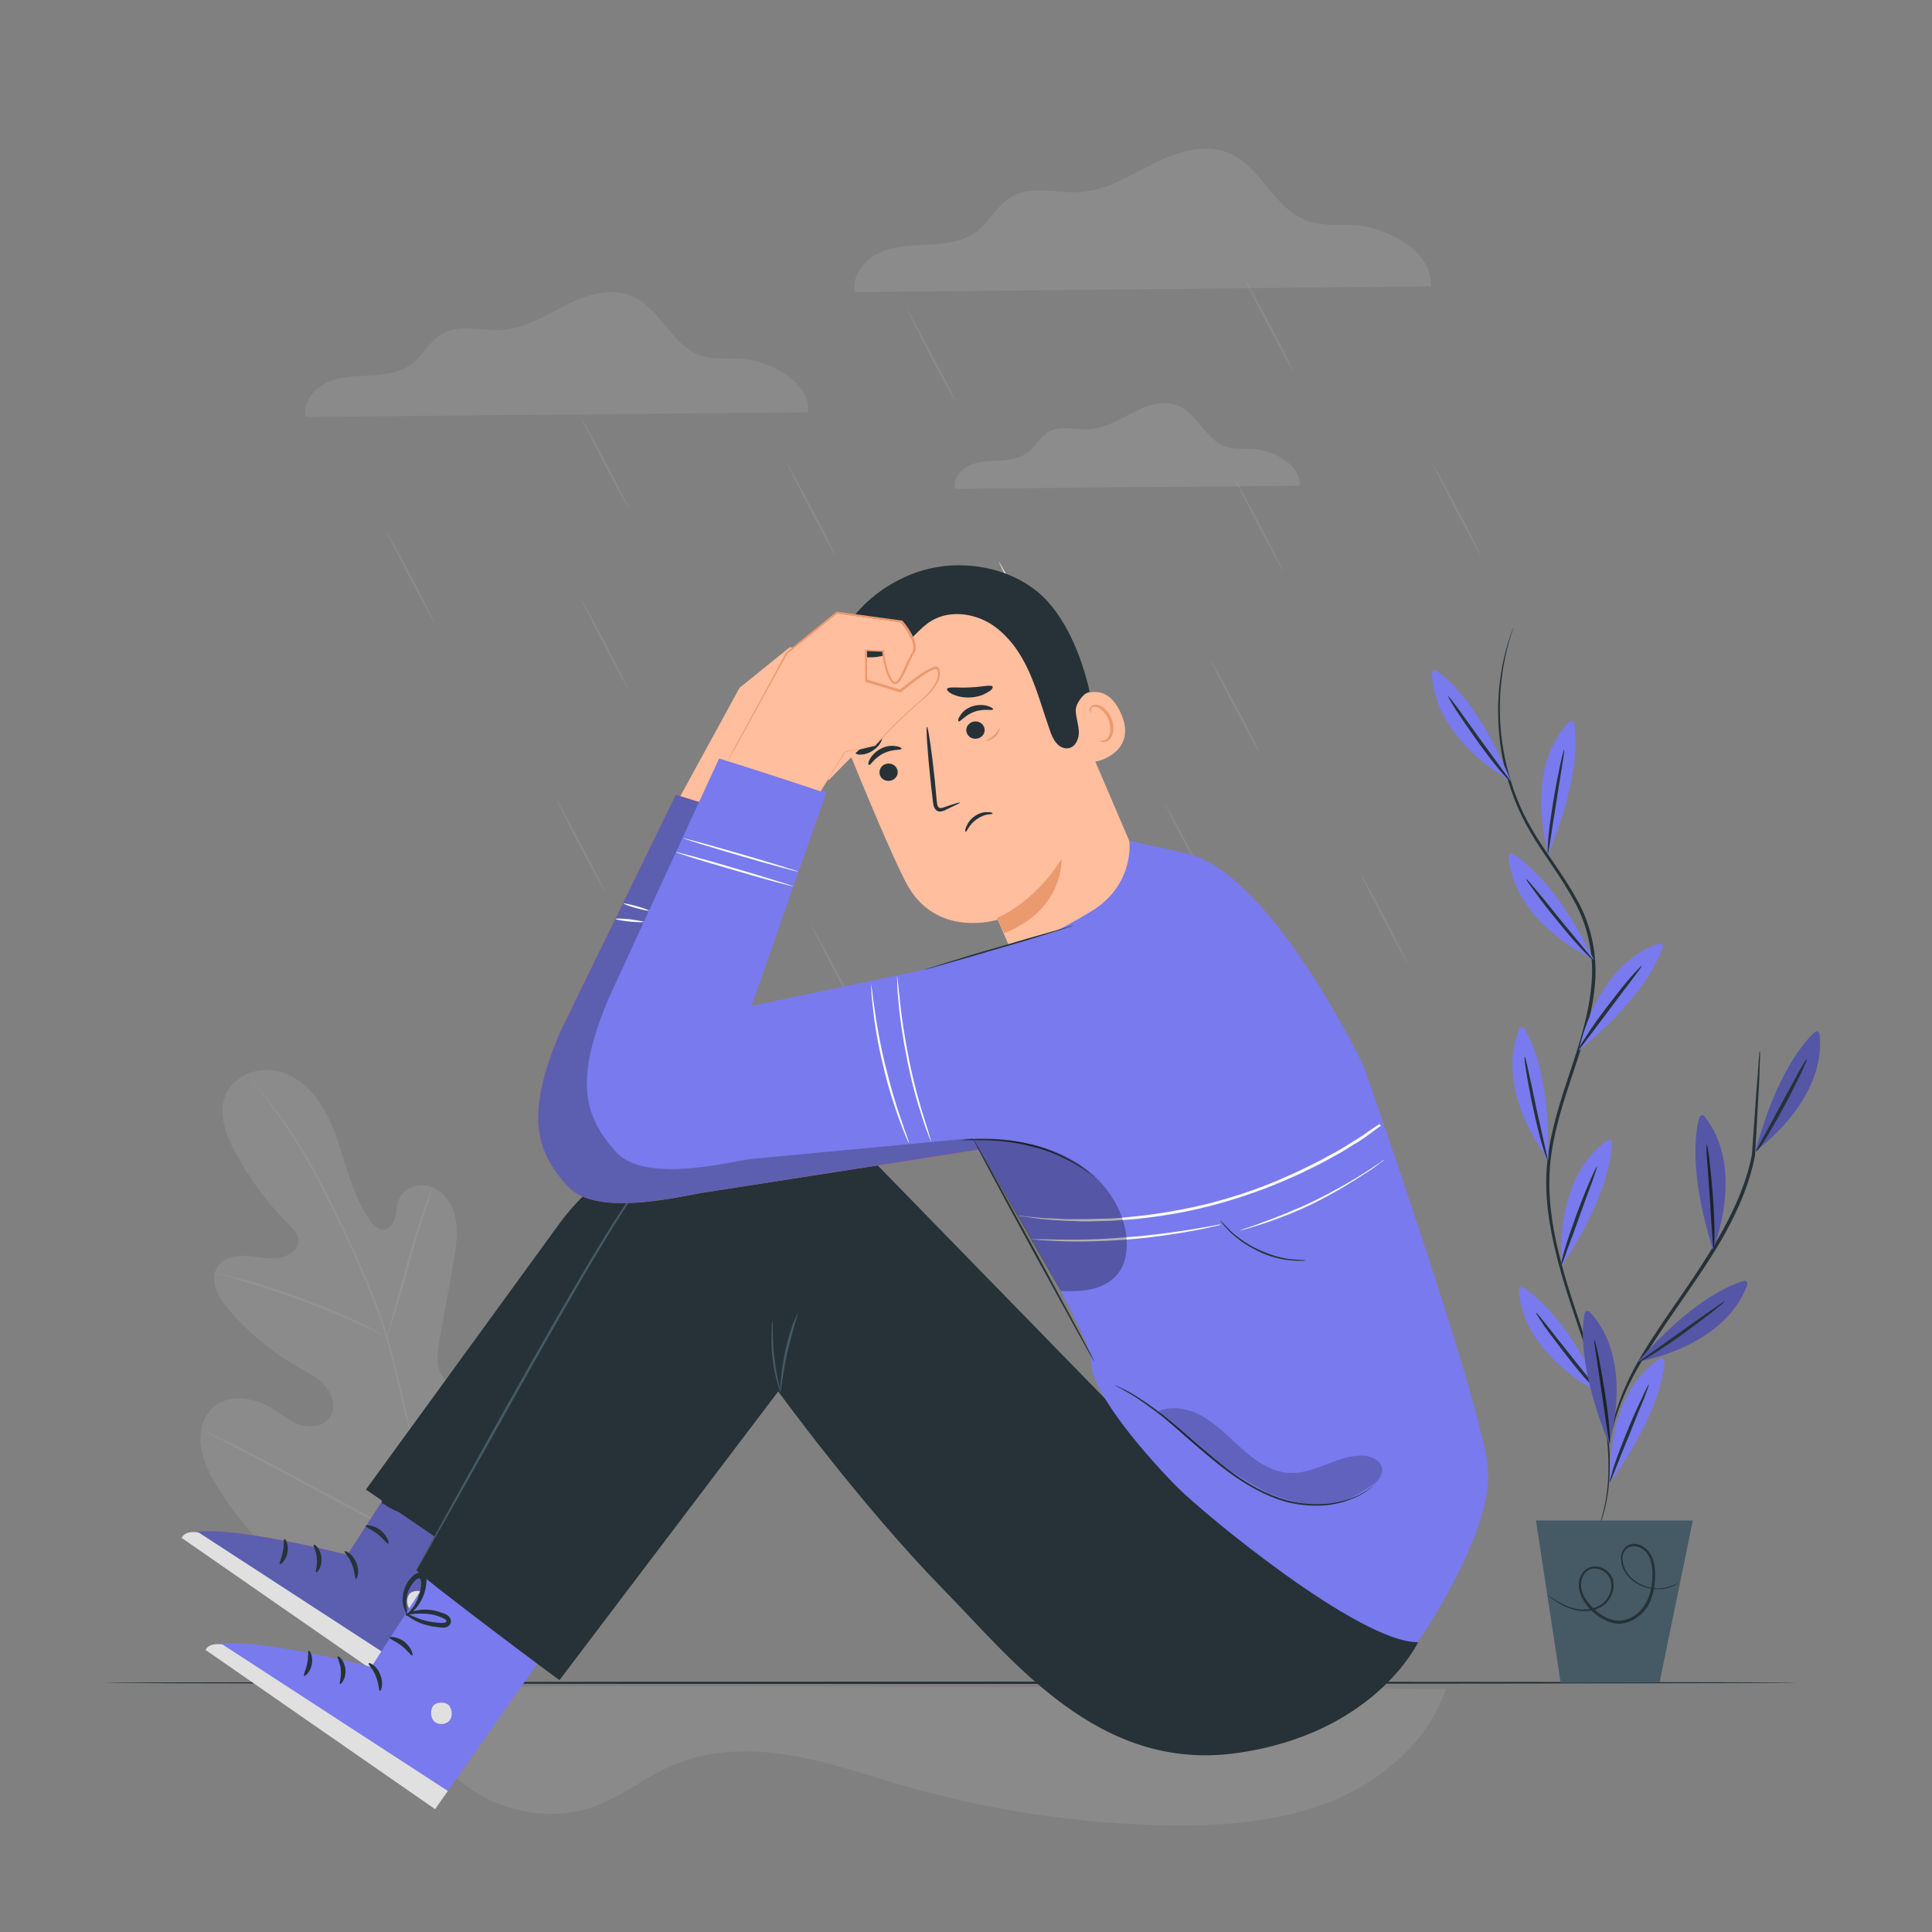 <svg xmlns="http://www.w3.org/2000/svg" viewBox="0 0 500 500" style="enable-background:new 0 0 500 500" xml:space="preserve"><rect x="0" y="0" width="500" height="500" fill="#808080" stroke="none"/><style>.st0{opacity:.1}.st1,.st2{fill:#ebebeb}.st2{opacity:.1}.st3{fill:#f5f5f5}.st4{fill:#fafafa}.st5{opacity:.1}.st5,.st6{fill:#e0e0e0}.st9{fill:#263238}.st10{fill:#e8505b}.st11{fill:#5c5fb0}.st12{fill:#797aed}.st13{fill:#455a64}.st14{fill:#ffbe9d}.st15{fill:#eb996e}.st17{opacity:.3}</style><g id="Background_Complete"><g class="st0"><path class="st1" d="M209.1 106.7c1-7.2-9.2-13.2-16.9-13.8-3.7-.3-7.4.3-10.9-.9-7.5-2.6-10.5-12.3-17.8-15.4-5.5-2.3-11.8-.3-17.1 2.4-5.3 2.7-10.5 6-16.5 6.4-5.2.3-10.7-1.6-15.3.9-3.4 1.9-5.1 5.7-8.2 8-3 2.2-7 2.7-10.7 2.9-3.8.2-7.7.2-11.1 1.8-3.4 1.6-6.3 5.2-5.5 8.9l130-1.2z"/></g><path class="st2" d="M112.4 161.1c-.1.1-3-5.2-6.5-11.8-3.4-6.6-6.1-12-6-12 .1-.1 3 5.2 6.5 11.8 3.4 6.5 6.1 11.9 6 12zm50.4 17.6c-.1.1-3-5.2-6.5-11.8-3.4-6.6-6.1-12-6-12 .1-.1 3 5.2 6.5 11.8 3.4 6.6 6.1 12 6 12z"/><path class="st1" d="M213.2 196.4c-.1.1-3-5.2-6.5-11.8-3.5-6.6-6.1-12-6-12 .1-.1 3 5.2 6.5 11.8 3.4 6.6 6.1 11.9 6 12zm50.4 17.7c-.1.1-3-5.2-6.5-11.8-3.5-6.6-6.1-12-6-12 .1-.1 3 5.2 6.5 11.8 3.4 6.5 6.1 11.9 6 12z"/><path class="st2" d="M314 231.8c-.1.1-3-5.2-6.5-11.8-3.5-6.6-6.1-12-6-12 .1-.1 3 5.2 6.5 11.8 3.4 6.5 6.1 11.9 6 12zm50.4 17.7c-.1.1-3-5.2-6.5-11.8-3.4-6.6-6.1-12-6-12 .1-.1 3 5.2 6.5 11.8 3.4 6.5 6.1 11.9 6 12zm-38.5-54.8c-.1.1-3-5.2-6.5-11.8-3.5-6.6-6.1-12-6-12 .1-.1 3 5.2 6.5 11.8 3.5 6.5 6.1 11.9 6 12zm-103.6 68.2c-.1.1-3-5.2-6.5-11.8-3.4-6.6-6.1-12-6-12s3 5.2 6.5 11.8c3.5 6.6 6.2 12 6 12zm-65.8-32.2c-.1.1-3-5.2-6.5-11.8-3.4-6.6-6.1-12-6-12 .1-.1 3 5.2 6.5 11.8 3.4 6.5 6.1 11.9 6 12z"/><path class="st1" d="M271 169.2c-.1.1-3-5.2-6.5-11.8-3.4-6.6-6.1-12-6-12 .1-.1 3 5.2 6.5 11.8 3.5 6.5 6.2 11.9 6 12z"/><path class="st2" d="M332.2 148c-.1.1-3-5.2-6.5-11.8-3.4-6.6-6.1-12-6-12 .1-.1 3 5.2 6.5 11.8 3.4 6.6 6.1 12 6 12zm51.1-4.1c-.1.1-3-5.2-6.5-11.8-3.4-6.6-6.1-12-6-12 .1-.1 3 5.2 6.5 11.8 3.4 6.5 6.1 11.9 6 12zm-48.6-47.8c-.1.1-3-5.2-6.5-11.8-3.5-6.6-6.1-12-6-12 .1-.1 3 5.2 6.5 11.8 3.5 6.5 6.2 11.9 6 12zm-118.6 47.5c-.1.1-3-5.2-6.5-11.8-3.4-6.6-6.1-12-6-12 .1-.1 3 5.2 6.5 11.8 3.5 6.5 6.2 11.9 6 12zm31.1-39.8c-.1.1-3-5.2-6.5-11.8-3.4-6.6-6.1-12-6-12 .1-.1 3 5.2 6.5 11.8 3.5 6.5 6.2 11.9 6 12zm-84.4 27.9c-.1.1-3-5.2-6.5-11.8-3.4-6.6-6.1-12-6-12 .1-.1 3 5.2 6.5 11.8 3.4 6.5 6.1 11.9 6 12z"/><g class="st0"><path class="st3" d="M370.2 74.1c1.1-8.3-10.5-15.1-19.3-15.8-4.2-.3-8.5.3-12.5-1.1-8.6-3-12-14.1-20.4-17.6-6.3-2.6-13.5-.3-19.6 2.8s-12.1 6.9-18.9 7.3c-5.9.4-12.3-1.8-17.5 1.1-3.9 2.2-5.9 6.6-9.4 9.2-3.5 2.6-8 3.1-12.3 3.3-4.3.2-8.8.3-12.7 2.1-3.9 1.8-7.2 5.9-6.4 10.2l149-1.5z"/></g><g class="st0"><path class="st4" d="M336.3 125.7c.7-5-6.3-9-11.6-9.5-2.5-.2-5.1.2-7.5-.6-5.1-1.8-7.2-8.4-12.2-10.6-3.8-1.6-8.1-.2-11.7 1.7-3.6 1.8-7.2 4.1-11.3 4.4-3.5.2-7.4-1.1-10.5.6-2.3 1.3-3.5 3.9-5.6 5.5-2.1 1.5-4.8 1.9-7.4 2-2.6.1-5.2.2-7.6 1.2-2.3 1.1-4.3 3.6-3.8 6.1l89.2-.8z"/></g><path class="st2" d="M112.7 453.8c8.7 13.3 27.1 19.2 41.9 13.4 7-2.7 12.9-7.6 19.8-10.5 9.4-4 20.2-4.1 30.3-2.4 10.1 1.7 19.9 5.2 29.7 8 22.1 6.3 45 9.7 67.9 10.1 14.3.2 28.9-.9 42.2-6.2 13.3-5.4 25.1-15.6 29.7-29.1 0 0-269.5-1.5-271 0l-3.2 3.2 12.7 13.5z"/><g class="st0"><path class="st3" d="M115.2 416.2c20.8-9.8 29.1-33.2 32.1-55 .5-3.6 1.5-7.4.4-10.8-1.2-3.5-4.8-6.3-8.3-5.3-2.9.8-4.6 3.7-6.5 6.1-2.6 3.1-6 5.4-9.9 6.7-2.5.8-5.5 1-7.5-.6-2.8-2.3-2.5-6.6-1.8-10.2l3.6-20.1c.6-3.6 1.3-7.3.7-10.9-.5-3.6-2.5-7.2-5.7-8.7-3.3-1.5-7.8-.3-9.1 3.1-.6 1.4-.5 3-.9 4.5s-1.3 3-2.8 3.2c-1.5.2-2.8-1.1-3.7-2.3-3.1-4.3-4.8-9.4-6.4-14.4-1.6-5.1-3-10.2-5.7-14.7s-6.8-8.5-11.9-9.6c-5.1-1.2-11.1 1.1-13.3 5.9-2.2 4.8-.1 10.5 2.4 15.2 3.7 6.9 8.5 13.3 14 18.8 1 1 2.1 2.1 2.3 3.5.4 2.5-2.3 4.5-4.8 4.9-2.8.4-5.7-.3-8.6-.5-2.9-.1-6.1.6-7.6 3-2.1 3.4.3 7.8 2.9 10.8 5.2 6.1 11.4 11.3 18.4 15.2 2.5 1.4 5.1 2.7 6.9 5 1.8 2.2 2.6 5.7.8 8-1.7 2.3-5.2 2.6-7.9 1.6s-4.9-2.9-7.4-4.4c-4.6-2.7-11.1-3.5-15 .3-2.6 2.5-3.4 6.3-2.9 9.9.5 3.5 2.1 6.8 3.9 9.8 6.3 10.6 15.2 19.9 26 25.8 10.7 5.6 21.2 8.4 33.3 6.2"/></g><path class="st5" d="M111.9 401.7c-1.3-11.5-3.8-23.9-6.9-36.9-.8-3.2-1.5-6.4-2.3-9.6-.8-3.1-1.5-6.3-2.4-9.3-1.8-6-4-11.7-6.3-16.9-2.3-5.3-4.6-10.2-6.8-14.8-2.2-4.6-4.4-8.8-6.5-12.6-4.3-7.6-8.4-13.3-11.4-17.1-1.5-1.9-2.7-3.3-3.5-4.3-.4-.5-.7-.8-1-1.1-.2-.2-.3-.4-.3-.4s.1.1.3.4c.2.3.5.7.9 1.1.8 1 2 2.5 3.4 4.4 2.9 3.8 7 9.6 11.2 17.2 2.1 3.8 4.2 8 6.5 12.6 2.2 4.6 4.5 9.5 6.8 14.8 2.3 5.3 4.4 10.9 6.3 16.9.9 3 1.7 6.1 2.4 9.2.8 3.1 1.5 6.3 2.3 9.6 3.1 12.9 5.6 25.4 6.9 36.8"/><path class="st5" d="M100.1 345.9s.3-.5.6-1.5c.4-1 .8-2.4 1.4-4.1 1.1-3.5 2.5-8.4 4-13.8s2.9-10.2 4.1-13.7c.6-1.7 1.1-3.1 1.4-4.1.3-1 .5-1.5.5-1.5s-.3.5-.7 1.4c-.4.9-1 2.3-1.6 4-1.3 3.4-2.8 8.3-4.3 13.7-1.5 5.3-2.8 10.1-3.8 13.8-.5 1.7-.9 3.1-1.2 4.2-.3 1-.5 1.6-.4 1.6zm-44.8-16.5s.6.2 1.8.5c1.2.3 2.9.7 4.9 1.4 4.2 1.2 9.8 3 16 5.3 6.2 2.3 11.7 4.6 15.6 6.4 2 .9 3.6 1.6 4.6 2.2 1.1.5 1.7.8 1.7.8s-.6-.4-1.6-1c-1.1-.6-2.6-1.4-4.6-2.4-3.9-1.9-9.4-4.3-15.6-6.6-6.2-2.3-11.9-4.1-16.1-5.1-2.1-.5-3.8-.9-5-1.1-1-.4-1.7-.5-1.7-.4z"/><path class="st6" d="M111.5 400.7s.2-.2.4-.5c.3-.4.6-.9 1.1-1.5.9-1.3 2.2-3.3 3.8-5.8 3.1-4.9 7.2-11.8 11.7-19.6 4.4-7.7 8.5-14.7 11.5-19.6 1.5-2.4 2.7-4.4 3.6-5.9.4-.6.7-1.2 1-1.6l.3-.6s-.2.2-.4.5c-.3.4-.6.9-1.1 1.5-.9 1.3-2.2 3.3-3.8 5.8-3.1 4.9-7.2 11.8-11.7 19.6-4.4 7.7-8.5 14.7-11.5 19.6-1.5 2.4-2.7 4.4-3.6 5.9-.4.6-.7 1.2-1 1.6l-.3.6z"/><path class="st5" d="M53.4 370.5s.2.1.6.4c.5.2 1 .5 1.7.9 1.6.8 3.7 1.9 6.2 3.3 5.2 2.7 12.5 6.6 20.4 10.9 8 4.3 15.2 8.1 20.5 10.8 2.7 1.3 4.8 2.4 6.3 3.1.7.3 1.3.6 1.7.8.4.2.6.3.6.2 0 0-.2-.1-.6-.4-.5-.2-1-.5-1.7-.9-1.6-.8-3.7-1.9-6.2-3.3-5.3-2.7-12.5-6.6-20.4-10.9-8-4.3-15.2-8.1-20.5-10.8-2.7-1.3-4.8-2.4-6.3-3.1-.7-.3-1.3-.6-1.7-.8-.4-.2-.6-.3-.6-.2z"/></g><path class="st9" d="M464.7 435.5c0 .1-97.9.3-218.7.3-120.8 0-218.7-.1-218.7-.3 0-.1 97.9-.3 218.7-.3 120.8 0 218.7.1 218.7.3z" id="Floor"/><g id="Character"><path class="st10" d="m110.1 371.1-20.2 31.3s-38.6-10-42.9-4.5l59.4 41.3 33.4-47.5-29.7-20.6z"/><path class="st11" d="m110.1 371.1-20.2 31.3s-38.6-10-42.9-4.5l59.4 41.3 33.4-47.5-29.7-20.6z"/><path class="st6" d="M110.1 412.7c.9 1.1.8 3-.2 3.9-1.1 1-3 .9-3.9-.2-.9-1.1-.9-3.3.3-4.2 1.2-.8 3.4-.6 4 .7m-3.9 26.3 3.3-4.7-58.3-37.9s-3.4-.7-4.4 1.4l59.4 41.2z"/><path class="st9" d="M89.2 401.5c-.2.3 1.2 1.4 1.9 3.4.8 1.9.7 3.7 1 3.7.3.1 1.1-1.9.1-4.2-.9-2.3-2.9-3.2-3-2.9zm-8-1.7c-.3.2.7 1.6.8 3.5.2 1.9-.5 3.4-.2 3.6.2.2 1.6-1.3 1.4-3.7-.2-2.4-1.8-3.7-2-3.4zm-8.8 5c.2.2 1.6-.9 2-3 .4-2.1-.6-3.7-.8-3.5-.3.1 0 1.6-.4 3.3-.3 1.6-1 2.9-.8 3.2zm22.2-9.9c-.1.3 1.5.9 3.1 2.1 1.6 1.2 2.5 2.7 2.8 2.5.3-.1-.2-2-2-3.5-1.9-1.4-3.9-1.4-3.9-1.1zm4.2-6.3c-.1.1.9 1.1 3 2.1 1 .5 2.3.9 3.8 1.2.7.1 1.5.2 2.3.3.4 0 .8.1 1.4-.1.5-.1 1.2-.7 1.2-1.5 0-.7-.4-1.2-.8-1.5-.4-.3-.8-.5-1.2-.6-.8-.3-1.5-.5-2.3-.7-1.5-.3-2.9-.3-4-.1-2.3.3-3.5 1.1-3.4 1.2.1.2 1.4-.3 3.5-.3 1.1 0 2.3 0 3.7.3.7.2 1.4.4 2.1.7.7.3 1.3.6 1.2 1 0 .1 0 .2-.3.3-.3.1-.6.1-1 .1-.8 0-1.5-.1-2.2-.2-1.4-.2-2.6-.5-3.6-.9-2.2-.7-3.3-1.4-3.4-1.3z"/><path class="st9" d="M98.8 389.3c.1.1 1.4-.5 2.8-2.3.7-.9 1.4-2.1 1.9-3.5.2-.7.4-1.5.5-2.3.1-.8.2-1.9-.9-2.8-.6-.4-1.4-.3-1.8 0-.5.3-.8.6-1.1.9-.6.6-1.1 1.3-1.4 2-.7 1.4-.9 2.8-.9 4 .1 2.3 1.1 3.5 1.2 3.5.2-.1-.4-1.3-.3-3.4.1-1 .3-2.3 1-3.4.3-.6.7-1.2 1.2-1.7.5-.6 1.1-.9 1.3-.7.3.2.5 1 .4 1.7-.1.7-.2 1.5-.4 2.1-.4 1.3-.9 2.5-1.5 3.4-1 1.5-2.1 2.4-2 2.5z"/><path class="st12" d="m116.3 400.1-20.2 31.3s-38.6-10-42.9-4.5l59.4 41.3 33.4-47.5-29.7-20.6z"/><path class="st6" d="M116.3 441.6c.9 1.1.8 3-.2 3.9-1.1 1-3 .9-3.9-.2-.9-1.1-.9-3.3.3-4.2 1.2-.8 3.4-.6 4 .7m-3.9 26.4 3.3-4.7-58.3-37.9s-3.4-.7-4.4 1.4l59.4 41.2z"/><path class="st9" d="M95.4 430.5c-.2.3 1.2 1.4 1.9 3.4.8 1.9.7 3.7 1 3.7.3.1 1.1-1.9.1-4.2-.9-2.4-2.9-3.3-3-2.9zm-8-1.8c-.3.2.7 1.6.8 3.5.2 1.9-.5 3.4-.2 3.6.2.2 1.6-1.3 1.4-3.7-.2-2.4-1.8-3.7-2-3.4zm-8.7 5c.2.2 1.6-.9 2-3 .4-2.1-.6-3.7-.8-3.5-.3.1 0 1.6-.4 3.3-.3 1.7-1.1 3-.8 3.2zm22.1-9.9c-.1.3 1.5.9 3.1 2.1 1.6 1.2 2.5 2.7 2.8 2.5.3-.1-.2-2-2-3.5-1.9-1.4-3.9-1.4-3.9-1.1zm4.2-6.2c-.1.1.9 1.1 3 2.1 1 .5 2.3.9 3.8 1.2.7.1 1.5.2 2.3.3.4 0 .8.1 1.4-.1.5-.1 1.2-.7 1.2-1.5 0-.7-.4-1.2-.8-1.5-.4-.3-.8-.5-1.2-.6-.8-.3-1.5-.5-2.3-.7-1.5-.3-2.9-.3-4-.1-2.3.3-3.5 1.1-3.4 1.2.1.2 1.4-.3 3.5-.3 1.1 0 2.3 0 3.7.3.7.2 1.4.4 2.1.7.7.3 1.3.6 1.2 1 0 .1 0 .2-.3.3-.3.1-.6.1-1 .1-.8 0-1.5-.1-2.2-.2-1.4-.2-2.6-.5-3.6-.9-2.1-.8-3.3-1.5-3.4-1.3z"/><path class="st9" d="M105.1 418.2c.1.1 1.4-.5 2.8-2.3.7-.9 1.4-2.1 1.9-3.5.2-.7.4-1.5.5-2.3.1-.8.2-1.9-.9-2.8-.6-.4-1.4-.3-1.8 0-.5.3-.8.6-1.1.9-.6.6-1.1 1.3-1.4 2-.7 1.4-.9 2.8-.9 4 .1 2.3 1.1 3.5 1.2 3.5.2-.1-.4-1.3-.3-3.4.1-1 .3-2.3 1-3.4.3-.6.7-1.2 1.2-1.7.5-.6 1.1-.9 1.3-.7.3.2.5 1 .4 1.7-.1.7-.2 1.5-.4 2.1-.4 1.3-.9 2.5-1.5 3.4-1.1 1.5-2.2 2.4-2 2.5z"/><path class="st9" d="M107.8 406.4s17.4-32.6 15-29.3c-6.4 8.8 31.3-44.8 48.4-72.3 5.5-8.8 14.7-14.7 25.1-15.9 10.5-1.2 20.9 2.5 28.3 10.1l97.2 99.7L367 425s-11.1 23.7-47 28.7c-35.8 5-57.9-24.1-76-42.5-21.3-21.8-42.6-51.1-42.6-51.1l-56.6 74.7c-.1.1-35.2-26.2-37-28.4z"/><path class="st9" d="M177.5 294.8c-13.2 3.2-24.9 11-32.9 22.1l-49.9 68.6 24.1 16.5 58.7-107.2z"/><path class="st13" d="M169.2 302.6s-.1.1-.2.3c-.2.2-.3.4-.6.7-.3.3-.6.7-1 1.1-.4.4-.8 1-1.2 1.6-1.9 2.4-4.3 6.1-7.2 10.7-5.8 9.3-13.3 22.3-21.5 36.8-8.1 14.5-15.5 27.7-20.9 37.2-2.7 4.7-4.9 8.6-6.4 11.3-.8 1.3-1.3 2.3-1.8 3-.2.3-.3.6-.5.8-.1.2-.2.3-.2.3s0-.1.1-.3c.1-.2.2-.5.4-.8.4-.7 1-1.8 1.7-3.1 1.5-2.7 3.6-6.6 6.2-11.3 5.3-9.6 12.6-22.8 20.8-37.3 8.2-14.5 15.8-27.6 21.6-36.8 3-4.6 5.4-8.3 7.3-10.7.5-.6.9-1.2 1.3-1.6.4-.4.7-.8 1-1.1.3-.3.5-.5.6-.7.4 0 .5-.1.5-.1zm30.7 39.3c.1 0 .1 1.1.1 2.8 0 1.7.1 4 .4 6.6.3 2.6.7 4.9 1.1 6.5.4 1.7.6 2.7.6 2.7-.1 0-.5-1-.9-2.6-.5-1.6-1-4-1.3-6.6-.3-2.6-.3-5-.2-6.7 0-1.7.1-2.7.2-2.7z"/><path class="st13" d="M206.5 339.8c.1 0-.3 1.1-.8 2.9-.5 1.8-1.2 4.3-1.9 7.1-.6 2.8-1 5.3-1.3 7.2-.3 1.9-.4 3-.5 3-.1 0-.1-1.2.1-3 .2-1.9.5-4.5 1.1-7.3.6-2.8 1.4-5.3 2-7.1.8-1.8 1.3-2.8 1.3-2.8z"/><path class="st14" d="m272.1 170.5 26 60.8c4.4 10.3-.7 22.3-11.2 26.2-9.8 3.6-20.8-1.1-24.9-10.7-2-4.6-3.6-8.4-3.8-8.8 0 0-16.1 5.2-23.8-9.7-3.7-7.2-10.1-22.5-15.8-36.5-6.1-15 .4-32.2 14.9-39.5l1.4-.7c16-7 30.8 2.7 37.2 18.9z"/><path class="st15" d="M258 237.6s9.8-4 16.7-15.3c0 0 .8 13-14.8 19.2l-1.9-3.9z"/><path class="st9" d="M227.8 200.8c.5 1.1 1.9 1.6 3.1 1.1 1.2-.5 1.8-1.9 1.2-3-.5-1.1-1.9-1.6-3.1-1.1-1.2.5-1.7 1.9-1.2 3zm-2.9-2.8c.4.1 1.4-1.9 3.7-3 2.3-1.2 4.6-.8 4.7-1.2.1-.2-.5-.6-1.5-.7-1-.2-2.5-.1-3.9.7-1.4.7-2.4 1.9-2.8 2.7-.5.8-.4 1.4-.2 1.5zm25.4-8.1c.5 1.1 1.9 1.6 3.1 1.1 1.2-.5 1.8-1.9 1.2-3-.5-1.1-1.9-1.6-3.1-1.1-1.2.5-1.8 1.9-1.2 3zm-2.2-3.2c.4.2 1.7-1.7 4.1-2.5 2.4-.9 4.6-.2 4.8-.6.1-.2-.4-.6-1.4-.9-1-.3-2.4-.4-4 .1-1.5.5-2.6 1.5-3.1 2.4-.6.8-.6 1.4-.4 1.5zm.4 21c-.1-.1-1.6.3-4.1 1.2-.6.2-1.2.4-1.5 0-.4-.4-.4-1.1-.5-1.9-.2-1.7-.3-3.5-.5-5.3-.8-7.6-1.7-13.6-2-13.6-.3 0 .1 6.2.9 13.7.2 1.9.4 3.6.6 5.3.1.8.1 1.7.8 2.5.4.4 1 .5 1.4.4.4-.1.8-.2 1.1-.4 2.4-1.1 3.8-1.8 3.8-1.9zm8.4-30c-.4-.6-2.8.1-5.9.2-3 .2-5.6-.3-5.9.4-.1.3.4.9 1.5 1.4 1.1.5 2.7.9 4.5.8 1.8-.1 3.4-.6 4.4-1.3 1.1-.5 1.5-1.2 1.4-1.5zm-28.7 11.9c-.7-.2-1.8 1.2-3.6 2.4-1.7 1.3-3.5 1.8-3.5 2.6 0 .3.6.7 1.5.7s2.3-.3 3.5-1.2c1.2-.8 2-2 2.2-2.9.4-.8.3-1.5-.1-1.6z"/><path class="st14" d="M276.5 182.2c.2-.2 8.7-8.2 13.5 2.2 4.8 10.4-6.6 13-6.8 12.7-.1-.3-6.7-14.9-6.7-14.9z"/><path class="st15" d="M284.6 191.7c0-.1.2 0 .6 0 .4 0 .9-.1 1.4-.6.9-.9 1-3.1.2-5-.4-1-1-1.8-1.7-2.4-.7-.6-1.4-.9-2-.8-.6.1-.8.6-.8 1s.2.5.1.6c0 0-.3-.1-.4-.5-.1-.2 0-.5.1-.8.2-.3.5-.6.9-.7.8-.3 1.9.1 2.6.7.8.6 1.5 1.5 2 2.6.9 2.1.7 4.6-.6 5.7-.6.5-1.4.6-1.8.5-.5-.1-.6-.3-.6-.3z"/><path class="st9" d="M282 179c-1.7.4-3.7 3.2-3.6 5 .1 1.8.7 3.5.8 5.3.1 1.8-.8 3.9-2.5 4.3-1.2.3-2.5-.3-3.3-1.3-.8-.9-1.3-2.1-1.7-3.3-1.8-5.1-3.2-10.3-5.4-15.2-2.2-4.9-5.4-9.5-10-12.4-4.6-2.8-10.7-3.5-15.3-.7-3 1.8-5.1 5-8 7-3.5 2.4-8.1 3.1-12.1 1.7-.1 0-.4-.1-.7-.1-1.4-.2-2.5-1.3-2.6-2.7 0-.5 0-.9.1-1.3 3.3-8.9 13.8-16.2 23.1-18.2 9.3-2.1 20-.1 27.4 5.8 7.5 6 11.8 17.2 13.8 26.1m-25.1 31.5c0 .2-.6.2-1.3.3-.8.1-1.8.5-2.8 1.2-1 .7-1.7 1.5-2.1 2.2-.4.7-.7 1.1-.8 1.1-.1 0-.2-.6.2-1.4.3-.8 1-1.9 2.2-2.7 1.1-.8 2.4-1.1 3.3-1 .8-.1 1.3.2 1.3.3z"/><path class="st15" d="M258.7 188.4c.1 0-.1 1.3-1.2 2.3-1.1 1-2.5 1.1-2.4 1 0-.1 1.1-.4 2.1-1.4 1-.8 1.4-1.9 1.5-1.9z"/><path class="st14" d="m175.6 206.9 15.8-28.9 13-10.5 16.8 2.3s4.8 5.5 3 8.2c-1.9 2.7-3.5 9.5-5.4 7.1-1.9-2.5-2.3-7.7-2.3-7.7l-4.4-.2v7.8l8.9 2.7s8.8-7.3 9.7-5.7c.9 1.6.1 4.6-4.9 8.9-5 4.3-11.2 10.9-11.2 10.9l-7.9 1.9-7.1 11.4-24-8.2z"/><path class="st10" d="m264.7 244-82.9 25.2 19.4-55.3-26.3-8.2L145 267c-9 21.2-6.6 30.6 1.8 39.9 6.7 7.4 24.5 3.8 34.3 1.9l72.5-11.3 11.1-53.5z"/><path class="st11" d="m264.7 244-82.9 25.2 19.4-55.3-26.3-8.2L145 267c-9 21.2-6.6 30.6 1.8 39.9 6.7 7.4 24.5 3.8 34.3 1.9l72.2-11.3 11.4-53.5z"/><path class="st4" d="M166.7 238.6c0 .1-1.7.1-3.7-.1s-3.7-.5-3.7-.7c0-.1 1.7-.1 3.7.1 2.1.3 3.7.6 3.7.7zm1.3-2.9c0 .1-1.6-.2-3.4-.7-1.9-.5-3.3-1.1-3.3-1.2 0-.1 1.6.2 3.4.7 1.9.5 3.3 1.1 3.3 1.2z"/><path class="st12" d="M249.2 290.6s33.4 53.9 33.2 61.9c-.2 8 15.5 25.6 22.4 32.5 6.9 6.9 46.9 40 62.1 40 0 0 19.6-28.3 18.2-44.9-1.4-16.6-32.2-104.2-32.2-104.2s-23.9-50.2-46-55.1c-5.6-1.2-14.6-3.2-14.6-3.2 0 .4 1.3 11.4-9.8 18.2-15.6 9.5-34.1 16.3-34.1 16.3l.8 38.5z"/><path class="st12" d="m288.1 236.8-50 14.4-43.6 9.1 19.4-55.3-27.8-8.7-28.5 61.9c-9 21.2-6.6 30.6 1.8 39.9 6.7 7.4 24.5 3.8 34.3 1.9l85.1-8 9.3-55.2z"/><path class="st14" d="m188.2 196.8 15.1-27.6 13-10.5 16.8 2.3s4.8 5.5 3 8.2c-1.9 2.7-3.5 9.5-5.4 7.1-1.9-2.5-2.3-7.7-2.3-7.7l-4.4-.2v7.8l8.9 2.7s8.8-7.3 9.7-5.7c.9 1.6.1 4.6-4.9 8.9S226.5 193 226.5 193l-7.9 1.9-6.2 9.9-24.2-8z"/><path class="st15" d="M212.4 204.6s0-.1.1-.2.2-.3.3-.5c.3-.5.7-1.1 1.2-1.9 1.1-1.7 2.6-4.2 4.5-7.3h.1c2.3-.6 5-1.2 7.9-1.9h-.1c3.3-3.6 7.3-7.7 12.2-11.8 1.2-1.1 2.3-2.3 3.2-3.7.4-.7.8-1.5.9-2.3.1-.4.1-.8 0-1.2 0-.2-.1-.4-.2-.5 0-.1-.2-.1-.4-.1-.8.1-1.6.6-2.3 1-.8.5-1.5 1-2.2 1.5-1.5 1.1-2.9 2.2-4.4 3.4l-.1.1h-.1c-2.8-.9-5.8-1.8-8.9-2.7l-.2-.1v-8.3h.3c1.4.1 2.9.2 4.4.2h.2v.2c.2 2.1.6 4.3 1.5 6.3.2.4.4.8.6 1.1.2.4.5.6.8.6.3 0 .6-.4.8-.7.2-.3.5-.7.7-1.1.8-1.6 1.4-3.2 2.3-4.8l.3-.6c.1-.2.2-.4.3-.5 0-.1.1-.2.1-.3l.1-.3c.1-.2.1-.4.1-.6 0-.8-.3-1.6-.6-2.4-.7-1.5-1.7-2.9-2.7-4.2l.2.1c-5.9-.8-11.5-1.6-16.8-2.3h.2c-4.7 3.8-9.1 7.3-13 10.4l.1-.1c-4.7 8.4-8.5 15.3-11.1 20.1-1.3 2.4-2.3 4.2-3.1 5.5-.3.6-.6 1.1-.8 1.4-.2.3-.3.5-.3.5s.1-.2.2-.5c.2-.3.4-.8.8-1.5.7-1.3 1.7-3.2 3-5.5 2.6-4.8 6.4-11.7 10.9-20.2 3.9-3.2 8.3-6.7 13-10.5l.1-.1h.1c5.3.7 10.9 1.5 16.8 2.3h.1l.1.1c1.1 1.3 2.1 2.7 2.8 4.3.3.8.6 1.7.6 2.6 0 .2 0 .5-.1.7l-.1.3c0 .1-.1.2-.2.3l-.3.6-.3.6c-.8 1.5-1.4 3.2-2.3 4.8-.2.4-.4.8-.7 1.2-.3.4-.6.8-1.2.9-.3.1-.6-.1-.8-.2-.2-.2-.4-.4-.5-.6-.3-.4-.5-.8-.7-1.2-.9-2.1-1.3-4.4-1.5-6.5l.2.2c-1.5-.1-3-.2-4.4-.2l.3-.3v7.8l-.2-.2c3.1.9 6.1 1.9 8.9 2.7h-.2c1.5-1.2 2.9-2.3 4.4-3.4.7-.5 1.5-1 2.3-1.5.8-.4 1.5-.9 2.5-1.1.2 0 .6 0 .8.3.1.2.2.4.3.7.1.5.1.9 0 1.4-.1.9-.5 1.7-1 2.4-.9 1.5-2.1 2.7-3.3 3.7-4.9 4.1-8.9 8.2-12.2 11.7-3 .7-5.6 1.3-7.9 1.8l.1-.1c-2 3.1-3.5 5.6-4.6 7.3-.5.8-.9 1.4-1.2 1.9-.1.2-.2.4-.3.5l-.4.5z"/><path class="st9" d="M283.5 304.7s-.5-.3-1.2-.8c-.4-.3-.8-.6-1.4-1-.6-.4-1.2-.8-1.9-1.2-1.4-.9-3.2-1.8-5.2-2.7-2-.9-4.3-1.7-6.8-2.3-4.9-1.3-9.6-1.6-12.9-1.6h-5.5s.5-.1 1.4-.2c.9-.1 2.3-.2 4-.2 3.4 0 8 .2 13 1.5 2.5.6 4.8 1.5 6.8 2.4 2 .9 3.8 1.9 5.2 2.8.7.4 1.3.9 1.9 1.3.5.4 1 .7 1.3 1.1.9.5 1.3.9 1.3.9zm-5.5-65.3-1.5.6c-1.1.3-2.5.8-4.1 1.3-3.5 1.1-8.4 2.6-13.7 4.1-5.4 1.6-10.2 3-13.8 4-1.7.5-3.1.9-4.2 1.2-1 .3-1.6.4-1.6.4s.5-.2 1.5-.5c1.1-.3 2.5-.8 4.1-1.3 3.5-1.1 8.4-2.6 13.7-4.1 5.4-1.6 10.2-3 13.8-4 1.7-.5 3.1-.9 4.2-1.2 1-.4 1.6-.5 1.6-.5zM356.8 383s-.2.2-.5.6l-.7.7c-.3.3-.6.6-1 .9-1.6 1.3-4.2 2.8-7.7 3.7-3.5.9-8 1.1-12.7.1-4.7-1-9.5-3.4-14.1-6.5s-8.5-6.6-12.1-9.7c-3.6-3.2-6.8-6-9.7-8.1-2.9-2.2-5.3-3.7-7.1-4.7-.9-.5-1.6-.9-2-1.1-.5-.2-.7-.4-.7-.4s.3.1.8.3c.5.2 1.2.6 2.1 1 1.8.9 4.3 2.5 7.2 4.6 2.9 2.1 6.2 4.9 9.8 8.1 3.6 3.1 7.6 6.6 12.1 9.7 4.5 3.1 9.3 5.4 13.9 6.4s9 .9 12.5 0c3.5-.8 6.1-2.3 7.7-3.5.4-.3.7-.6 1-.8.3-.2.5-.5.7-.7.3-.5.5-.6.5-.6zm-18.9-56.8s-.4.1-1 .1-1.6 0-2.7-.1-2.5-.3-4-.7c-1.5-.4-3-.9-4.6-1.7-1.6-.8-3-1.6-4.3-2.5-1.2-.9-2.3-1.8-3.1-2.6-.8-.8-1.4-1.5-1.8-2-.4-.5-.6-.8-.6-.8.1-.1 1 1 2.6 2.6.8.8 1.9 1.6 3.1 2.5 1.2.8 2.6 1.7 4.2 2.4s3.1 1.3 4.5 1.7c1.4.4 2.8.7 3.9.8 2.4.2 3.8.2 3.8.3z"/><path d="M299.8 365.2c4.1-1.7 8.8-.4 12.5 2 3.7 2.4 6.7 5.7 10 8.5 3.3 2.9 7.3 5.4 11.7 5.5 6.3.2 12-4.5 18.4-4.5 2.4 0 5.2 1.3 5.3 3.6.1 1.8-1.4 3.3-3 4.3-6.9 4.5-11.5 7.6-26.5 1.8-10.5-5.5-19.9-12.7-28.4-21.2z" style="opacity:.2"/><path class="st9" d="M283.2 352.4c-.1.1-7.2-12.8-15.9-28.7-8.7-15.9-15.6-28.9-15.4-28.9.1-.1 7.2 12.8 15.9 28.7 8.6 15.9 15.6 28.8 15.4 28.9z"/><path class="st4" d="M235.2 295.8s-.3-.5-.7-1.5c-.4-1-1-2.4-1.7-4.3-1.3-3.6-3-8.7-4.3-14.4-1.4-5.7-2.2-11-2.6-14.8-.2-1.9-.4-3.5-.4-4.5-.1-1.1-.1-1.7-.1-1.7s.1.6.3 1.7c.1 1.1.3 2.6.6 4.5.5 3.8 1.4 9.1 2.8 14.8 1.4 5.7 2.9 10.8 4.2 14.4.6 1.8 1.1 3.3 1.5 4.3.3.9.5 1.4.4 1.5zm5.9-.1s-.3-.6-.7-1.6c-.4-1-1-2.6-1.6-4.5-1.3-3.8-2.8-9.1-4-15.1-1.2-6-2-11.5-2.3-15.5-.2-2-.3-3.6-.3-4.7s-.1-1.7 0-1.7c0 0 .1.6.2 1.7s.3 2.7.5 4.7c.4 4 1.2 9.4 2.4 15.4s2.7 11.3 3.9 15.1c.6 1.9 1.1 3.4 1.4 4.5.3 1.1.5 1.7.5 1.7zm74.9 21.2s-.2.1-.5.2c-.4.1-.8.2-1.4.3-1.2.3-3 .7-5.2 1.1-4.4.8-10.5 1.8-17.3 2.3-6.8.5-13 .6-17.5.4-2.2-.1-4-.2-5.3-.3-.6-.1-1-.1-1.4-.1-.3 0-.5-.1-.5-.1h1.9c1.2 0 3.1.1 5.3.1 4.5.1 10.6 0 17.4-.6 6.8-.5 12.9-1.4 17.3-2.1 2.2-.4 4-.7 5.2-.9.6-.1 1-.2 1.4-.3h.6zm42.3-16.8s-.4.4-1.3 1c-.8.7-2.1 1.6-3.7 2.6-3.2 2.1-7.7 4.9-12.9 7.5-5.2 2.6-10.2 4.4-13.8 5.6-1.8.6-3.3 1-4.3 1.3-1 .3-1.6.4-1.6.4s.5-.2 1.6-.6c1-.3 2.5-.8 4.3-1.5 3.6-1.3 8.5-3.2 13.7-5.7 5.2-2.6 9.8-5.2 13-7.3 1.6-1 2.9-1.9 3.8-2.5.6-.5 1.1-.8 1.2-.8zm-.9-8.8-.2.2c-.2.1-.4.3-.6.4-.6.4-1.4 1-2.3 1.7-.5.4-1.1.8-1.7 1.2-.6.4-1.3.9-2.1 1.3-1.5.9-3.2 2.1-5.2 3.1-1 .6-2 1.1-3.1 1.7-1.1.6-2.2 1.1-3.4 1.7-2.3 1.2-4.9 2.3-7.7 3.5-5.5 2.3-11.7 4.4-18.3 6.1-6.7 1.7-13.1 2.7-19 3.3-3 .2-5.8.5-8.4.5-1.3 0-2.6.1-3.8.1-1.2 0-2.4 0-3.5-.1-2.2 0-4.3-.2-6-.3-.9-.1-1.7-.1-2.5-.2s-1.4-.2-2.1-.3c-1.2-.2-2.2-.3-2.9-.4-.3 0-.5-.1-.7-.1-.2 0-.3 0-.3-.1h.3c.2 0 .4 0 .7.1.7.1 1.7.2 2.9.3.6.1 1.3.1 2.1.2s1.6.1 2.5.1c1.8.1 3.8.3 6 .2h3.5c1.2 0 2.5-.1 3.8-.1 2.6 0 5.4-.3 8.4-.6 5.9-.6 12.3-1.7 18.9-3.3 6.6-1.7 12.8-3.8 18.2-6.1 2.7-1.2 5.3-2.3 7.6-3.5 1.2-.6 2.3-1.1 3.4-1.7 1.1-.6 2.1-1.2 3.1-1.7 2-1 3.7-2.2 5.2-3.1.8-.5 1.5-.9 2.1-1.3.6-.4 1.2-.8 1.7-1.2 1-.7 1.8-1.2 2.4-1.6.3-.2.5-.3.6-.4.3.4.4.4.4.4zm-150.8-65.7c0 .1-6.8-1.7-15-4.1-8.3-2.4-14.9-4.5-14.9-4.6 0-.1 6.8 1.7 15 4.1 8.3 2.4 15 4.5 14.9 4.6zm-1.3 3.8c0 .1-6.9-1.7-15.3-4.2-8.4-2.4-15.1-4.5-15.1-4.7 0-.1 6.9 1.7 15.3 4.2s15.2 4.6 15.1 4.7z"/><path d="M291.6 321.3c-.4-8.8-6.4-16.8-14.1-21.1-7.7-4.4-16.6-5.6-25.5-5.1l22.5 39c2.8.1 5 .1 7.7-.4 2.8-.6 5.5-1.9 7.2-4.2 1.8-2.3 2.3-5.3 2.2-8.2z" class="st17"/></g><g id="Plant"><path class="st9" d="M411.6 400.4s.1-.2.2-.6c.2-.4.5-1 .8-1.7.7-1.5 1.6-3.8 2.3-6.8 1.6-6.1 2.1-15.3-.2-26.3-1.1-5.5-2.8-11.4-4.9-17.7-2.1-6.3-4.5-12.9-6.4-20.1-1.9-7.2-3.5-15-3.2-23.1.3-8.2 2.7-16.4 5.4-24.5 2.7-8.1 5.4-16.1 6.2-24.1.9-8-.8-15.8-4.4-22.3-3.5-6.5-8-12.1-11.3-17.8-3.4-5.7-5.5-11.6-6.8-17.1-2.5-11.1-1.6-20.4-.4-26.5 1.3-6.2 2.8-9.4 2.8-9.4s0 .2-.2.6c-.1.4-.3 1-.6 1.8-.5 1.6-1.1 3.9-1.7 7-1.1 6.1-1.9 15.4.7 26.3 1.3 5.4 3.4 11.3 6.8 16.9 3.3 5.7 7.8 11.2 11.4 17.8 3.7 6.5 5.5 14.6 4.6 22.7-.8 8.1-3.6 16.2-6.3 24.3-2.7 8.1-5.1 16.2-5.4 24.3-.3 8 1.2 15.8 3.1 22.9 1.9 7.2 4.3 13.8 6.3 20.1 2.1 6.3 3.8 12.2 4.8 17.8 2.2 11.1 1.6 20.4-.1 26.5-.8 3-1.8 5.3-2.5 6.8-.4.7-.7 1.3-.9 1.7 0 .4-.1.5-.1.5z"/><path class="st12" d="M400.7 221s-6.7-21.6 5.4-34.2c.4-.4 1.2-.2 1.3.4.6 3.6 1.4 14.4-6.7 33.8z"/><path class="st9" d="M404.8 194c.1 0-.1 1.5-.5 4-.4 2.7-1 6-1.5 9.5-.6 3.6-1.1 6.8-1.5 9.5-.4 2.4-.6 3.9-.7 3.9-.1 0-.1-1.5.1-4s.7-5.9 1.3-9.6c.6-3.7 1.3-7.1 1.8-9.5.5-2.3.9-3.8 1-3.8z"/><path class="st12" d="M408.6 271.9s4.1-22.2 20.7-27.7c.6-.2 1.1.3 1 .9-1.1 3.5-5.4 13.4-21.7 26.8z"/><path class="st9" d="M424.9 249.9c.1.1-.8 1.3-2.3 3.3-1.7 2.2-3.6 4.8-5.8 7.7-2.2 2.9-4.1 5.5-5.8 7.7-1.5 2-2.4 3.2-2.5 3.1-.1-.1.6-1.4 2-3.5 1.3-2.1 3.3-4.9 5.6-7.9s4.4-5.7 6-7.5c1.6-1.8 2.7-2.9 2.8-2.9z"/><path class="st12" d="M404.2 327.6s-2.5-22.5 11.8-32.5c.5-.4 1.2 0 1.2.6-.1 3.6-1.4 14.4-13 31.9z"/><path class="st9" d="M413.3 301.9c.1 0-.4 1.5-1.2 3.8-1 2.6-2.1 5.7-3.3 9-1.2 3.4-2.3 6.4-3.3 9-.8 2.3-1.3 3.8-1.5 3.7-.1 0 .2-1.5.9-3.9s1.8-5.6 3.1-9.2c1.3-3.5 2.6-6.7 3.6-9 .9-2.1 1.6-3.4 1.7-3.4z"/><path class="st12" d="M416.7 383.7s-1.7-22.5 12.9-32.1c.5-.3 1.2 0 1.2.7-.2 3.6-1.9 14.3-14.1 31.4z"/><path class="st9" d="M426.7 358.3c.1 0-.4 1.5-1.3 3.8-1.1 2.6-2.3 5.6-3.6 8.9-1.4 3.3-2.6 6.4-3.6 8.9-.9 2.3-1.5 3.7-1.6 3.7-.1 0 .3-1.5 1-3.9.8-2.4 2-5.6 3.4-9 1.4-3.5 2.8-6.6 3.9-8.8 1-2.3 1.7-3.6 1.8-3.6z"/><path class="st12" d="M391 202.1s-20-10.5-20.4-27.9c0-.6.7-1 1.2-.6 3 2 11.2 9.1 19.2 28.5z"/><path class="st9" d="M374.8 180.2c.1-.1 1 1.1 2.5 3.1 1.6 2.2 3.5 4.9 5.6 7.8 2.1 2.9 4 5.5 5.7 7.8 1.5 2 2.4 3.2 2.3 3.3-.1.1-1.2-1-2.8-2.9-1.6-1.9-3.7-4.6-5.9-7.7-2.2-3.1-4.1-5.9-5.5-8-1.3-2.1-2-3.4-1.9-3.4z"/><path class="st12" d="M412.5 248.4s-20.6-9.2-22.1-26.7c-.1-.6.6-1 1.1-.7 3.2 1.9 11.8 8.5 21 27.4z"/><path class="st9" d="M395 227.5c.1-.1 1.1 1.1 2.7 3 1.8 2.1 3.8 4.7 6.1 7.5s4.4 5.3 6.1 7.4c1.6 1.9 2.6 3.1 2.5 3.1-.1.1-1.2-.9-2.9-2.7-1.7-1.8-4-4.4-6.3-7.3-2.4-2.9-4.5-5.6-5.9-7.6-1.6-2.1-2.4-3.3-2.3-3.4z"/><path class="st12" d="M400.7 300.1s-14.2-17.6-7.5-33.8c.2-.6 1-.6 1.3-.1 1.9 3 6.6 12.8 6.2 33.9z"/><path class="st9" d="M394.6 273.5c.1 0 .5 1.5 1 3.9.6 2.7 1.3 5.9 2 9.4.8 3.5 1.5 6.7 2.1 9.4.5 2.4.9 3.9.8 3.9-.1 0-.7-1.4-1.4-3.8s-1.5-5.7-2.3-9.4c-.8-3.7-1.4-7-1.8-9.5-.4-2.4-.6-3.9-.4-3.9z"/><path class="st12" d="M414.7 360.9s-20.5-9.6-21.6-27c0-.6.6-1 1.1-.7 3.1 1.9 11.6 8.6 20.5 27.7z"/><path class="st9" d="M397.5 339.7c.1-.1 1.1 1.1 2.6 3 1.7 2.2 3.7 4.7 6 7.6 2.2 2.8 4.3 5.4 6 7.5 1.5 1.9 2.5 3.1 2.4 3.2-.1.1-1.2-1-2.9-2.8-1.7-1.8-3.9-4.4-6.2-7.4-2.3-3-4.4-5.7-5.8-7.7-1.4-2.1-2.2-3.4-2.1-3.4zm58-67.7v1.9c-.1 1.4-.1 3.2-.2 5.5-.3 4.8-.6 11.5-1.1 19.6-1.5 8.2-5.6 17.2-11.2 26-4.1 6.5-8.4 12.4-12.1 17.9-3.7 5.5-6.9 10.5-9.1 15-2.2 4.5-3.5 8.3-4.2 11-.4 1.3-.6 2.4-.8 3.1-.2.7-.3 1.1-.3 1.1s0-.4.1-1.1c.1-.7.3-1.8.6-3.2.7-2.7 1.9-6.6 4-11.2s5.3-9.7 9-15.2 8-11.4 12-17.9c5.6-8.8 9.7-17.7 11.2-25.7.6-8 1-14.7 1.4-19.5.2-2.3.3-4.1.4-5.5.1-.6.1-1 .1-1.4l.2-.4z"/><path class="st12" d="M443.3 323.4s8.7-20.9-2.2-34.5c-.4-.5-1.1-.3-1.3.3-1 3.4-2.8 14.2 3.5 34.2z"/><path class="st9" d="M441.7 296.2c.1 0 .4 1.5.7 3.9.3 2.5.6 5.8.9 9.6.3 3.8.4 7.2.4 9.7 0 2.5-.1 4-.2 4s-.2-1.5-.4-4c-.2-2.8-.4-6-.6-9.6-.3-3.6-.5-6.8-.7-9.6-.2-2.5-.2-4-.1-4z"/><path d="M443.3 323.4s8.7-20.9-2.2-34.5c-.4-.5-1.1-.3-1.3.3-1 3.4-2.8 14.2 3.5 34.2z" class="st17"/><path class="st12" d="M416.4 373.7s6.9-21.5-5-34.2c-.4-.4-1.2-.2-1.3.4-.7 3.5-1.6 14.3 6.3 33.8z"/><path class="st9" d="M412.6 346.7c.1 0 .5 1.5 1 3.9s1.1 5.8 1.7 9.5c.6 3.7 1 7.1 1.2 9.6.2 2.5.2 4 .1 4s-.3-1.5-.7-3.9c-.4-2.7-.9-6-1.4-9.5-.5-3.6-1-6.8-1.4-9.5-.4-2.6-.6-4.1-.5-4.1z"/><path d="M416.4 373.7s6.9-21.5-5-34.2c-.4-.4-1.2-.2-1.3.4-.7 3.5-1.6 14.3 6.3 33.8z" class="st17"/><path class="st12" d="M454.3 297.9s18.5-13 16.6-30.3c-.1-.6-.8-.9-1.2-.5-2.7 2.4-9.9 10.5-15.4 30.8z"/><path d="M454.3 297.9s18.5-13 16.6-30.3c-.1-.6-.8-.9-1.2-.5-2.7 2.4-9.9 10.5-15.4 30.8z" class="st17"/><path class="st9" d="M467.6 274.1c.1.1-.5 1.5-1.5 3.7-1.1 2.2-2.6 5.3-4.4 8.6-1.8 3.3-3.5 6.3-4.8 8.4-1.3 2.1-2.3 3.3-2.4 3.2-.1-.1.6-1.4 1.8-3.6 1.3-2.4 2.9-5.3 4.6-8.5 1.7-3.2 3.3-6 4.6-8.5 1.2-2.1 2-3.4 2.1-3.3z"/><path class="st12" d="M423.9 352.4s22.3-3.5 28.3-19.9c.2-.6-.3-1.2-.9-1-3.5 1-13.6 5.1-27.4 20.9z"/><path d="M423.9 352.4s22.3-3.5 28.3-19.9c.2-.6-.3-1.2-.9-1-3.5 1-13.6 5.1-27.4 20.9z" class="st17"/><path class="st9" d="M446.3 336.8c.1.1-1.1 1.1-3 2.6s-4.7 3.6-7.7 5.8c-3.1 2.2-5.9 4.1-8 5.4-2.1 1.3-3.5 2-3.5 1.9-.1-.1 1.2-1 3.2-2.4 2.3-1.6 4.9-3.5 7.9-5.6 2.9-2.1 5.6-4 7.9-5.6 1.9-1.3 3.2-2.2 3.2-2.1z"/><path class="st13" d="m397.5 393.5 6.4 42 25.6-.1 8.6-41.9z"/><path class="st9" d="m434.3 409.7-.2.2c-.2.1-.4.2-.7.4-.6.3-1.6.7-2.9.9-1.3.2-2.9.1-4.7-.4-1.8-.6-3.7-1.7-5.1-3.7-.7-1-1.1-2.2-1.2-3.5-.1-1.3.4-2.8 1.7-3.6 1.3-.8 3-.5 4.3.4 1.3.9 2.1 2.3 2.5 3.9.4 1.5.4 3.1.3 4.7-.1 1.6-.4 3.3-1 4.9-.6 1.6-1.6 3.1-3 4.2-1.3 1.1-3.1 2-4.9 2.1-1.9.1-3.6-.6-5.1-1.5-1.5-.9-2.8-2.1-3.8-3.5-1-1.3-1.8-2.9-1.9-4.6-.1-1.7.5-3.4 1.8-4.4 1.3-1.1 3.2-1 4.5-.3 1.4.7 2.4 2 2.6 3.4.5 2.9-1.2 5.5-3.2 6.6-2.1 1.2-4.4 1.2-6.2.9-1.8-.4-3.3-1.1-4.4-1.7-1.1-.7-1.9-1.3-2.5-1.7-.5-.4-.8-.7-.8-.7l.9.6c.6.4 1.4.9 2.5 1.5s2.6 1.3 4.3 1.6c1.7.3 3.9.2 5.9-.9 1.9-1.1 3.4-3.6 2.9-6.1-.2-1.3-1.1-2.4-2.3-3-1.2-.6-2.8-.7-3.9.2-1.1.9-1.6 2.4-1.5 3.9.1 1.5.8 3 1.8 4.2 1 1.3 2.2 2.4 3.6 3.3 1.4.9 3 1.5 4.7 1.4 1.7-.1 3.3-.8 4.5-1.9 1.3-1.1 2.2-2.5 2.8-4 .6-1.5.9-3.1 1-4.6.1-1.6.1-3.1-.3-4.5-.3-1.4-1-2.8-2.2-3.5-1.1-.8-2.6-1-3.7-.4s-1.6 1.9-1.5 3.1c.1 1.2.5 2.3 1.1 3.3 1.3 1.9 3.1 3 4.8 3.6 1.7.6 3.3.7 4.5.5 2.8-.5 4-1.4 4-1.3z"/></g></svg>